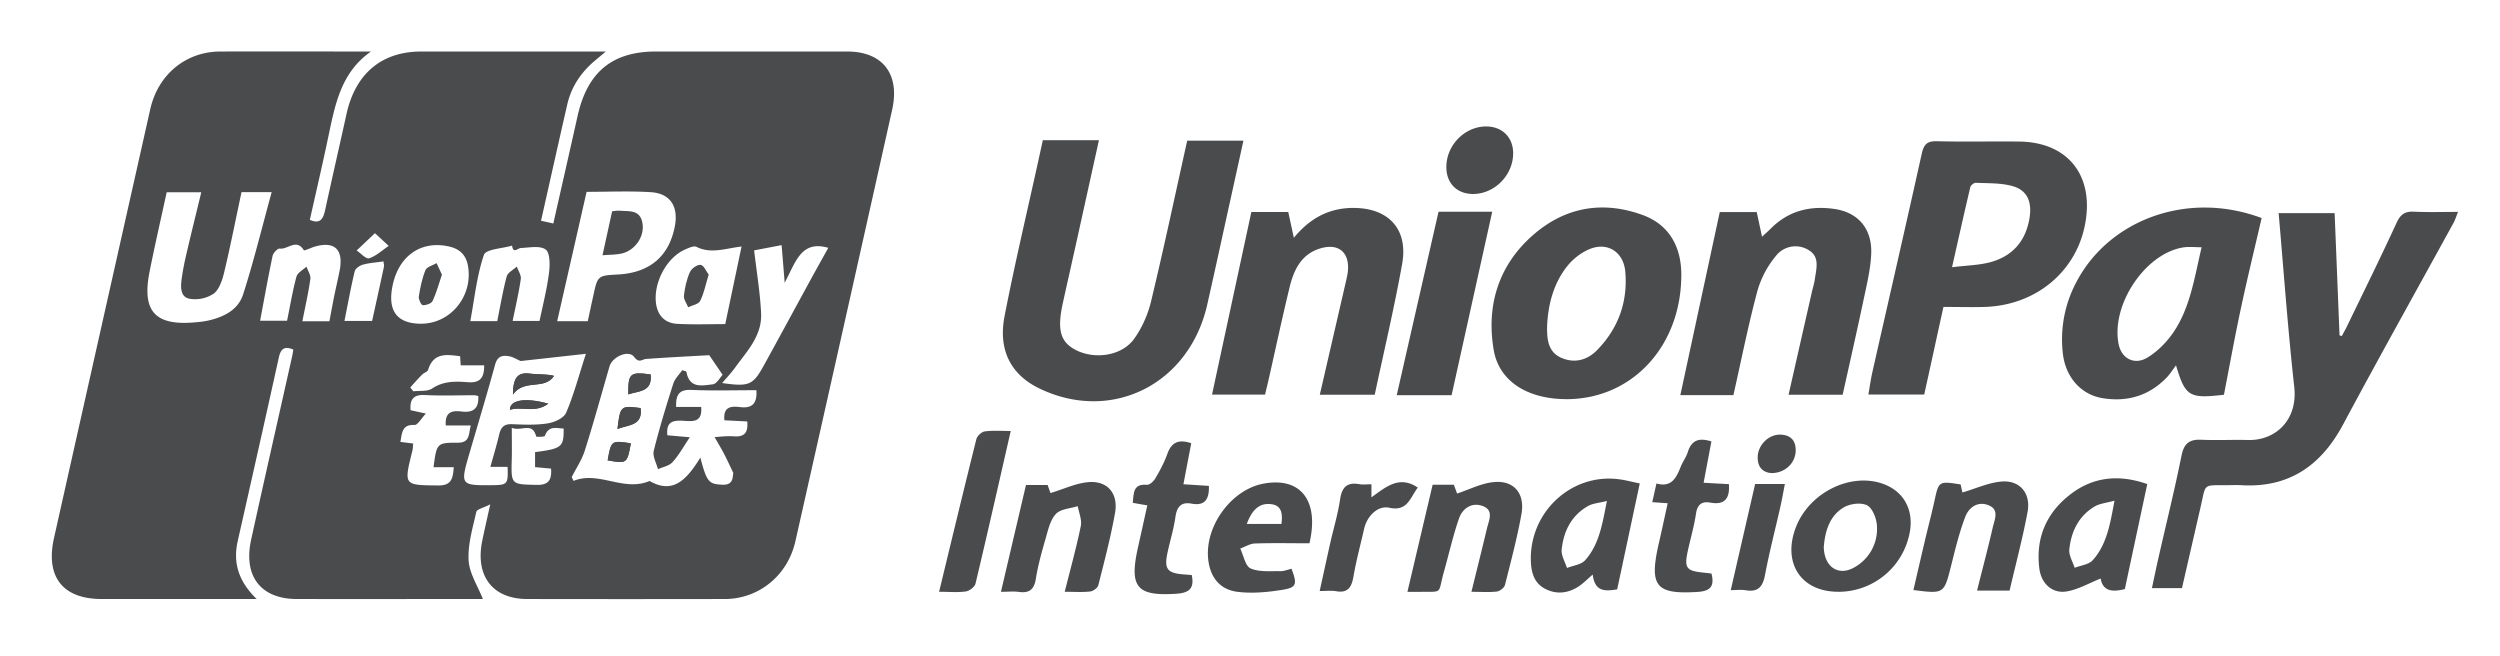 <svg height="16" width="61" xmlns="http://www.w3.org/2000/svg"><g fill="#494b4d" fill-rule="evenodd"><path d="m9.053 1.257c-.74.512-.88 1.313-1.047 2.103-.14.666-.295 1.33-.446 2.004.249.111.326-.02.373-.237.171-.786.351-1.57.524-2.355.219-.98.859-1.515 1.823-1.515h4.502l-.26.218c-.338.283-.58.634-.681 1.075-.215.937-.423 1.874-.64 2.837.096.02.186.04.3.067.2-.888.399-1.758.593-2.628.239-1.068.846-1.569 1.91-1.569h4.666c.867 0 1.294.548 1.098 1.424-.784 3.51-1.57 7.02-2.361 10.528-.188.832-.891 1.405-1.718 1.407-1.61.003-3.22.003-4.829 0-.838-.002-1.266-.558-1.095-1.412.053-.261.114-.521.197-.898-.166.086-.325.119-.34.184-.088.39-.209.793-.188 1.183.018.315.221.62.348.943h-.23c-1.437 0-2.873.002-4.31 0-.878-.001-1.31-.556-1.114-1.448.325-1.484.663-2.965.994-4.447.015-.062.024-.126.035-.191-.21-.09-.304-.028-.353.19-.329 1.495-.666 2.987-1.003 4.48-.121.535.021.988.462 1.416h-3.781c-.951 0-1.376-.539-1.164-1.49.782-3.489 1.565-6.976 2.349-10.464.192-.85.873-1.404 1.712-1.405 1.133-.002 2.267 0 3.401 0h.274zm7.593 7.775c.034.01.067.022.101.033.075.428.39.34.643.313.101-.011.186-.176.242-.233l-.326-.478c-.486.027-1.012.053-1.538.091-.106.007-.171.115-.296-.05-.138-.18-.531-.003-.6.233-.199.685-.387 1.374-.603 2.054-.072.227-.21.43-.319.645l.044.094c.617-.252 1.218.273 1.857.002.592.344.927-.071 1.238-.571.157.603.209.647.538.662.288.014.242-.216.267-.284-.097-.205-.159-.338-.226-.468-.064-.122-.135-.24-.232-.41.134-.007.306-.032.476-.018.262.019.345-.104.321-.363-.192-.01-.373-.02-.557-.028-.037-.348.18-.347.389-.322.293.034.413-.093.391-.413-.534 0-1.062.016-1.589-.007-.294-.013-.38.117-.369.415h.611c.033.384-.207.352-.423.339-.235-.014-.441-.003-.402.353l.548.048c-.156.23-.267.438-.421.605-.083.094-.236.12-.357.174-.038-.149-.135-.315-.103-.446.137-.551.303-1.096.476-1.638.038-.123.144-.223.22-.332zm-10.753-4.344c-.143.67-.27 1.317-.423 1.957-.045.187-.12.418-.256.52a.822.822 0 0 1 -.587.125c-.236-.044-.221-.297-.192-.502.028-.199.067-.396.113-.591.116-.498.239-.993.363-1.505h-.844c-.142.655-.29 1.296-.418 1.94-.189.954.128 1.312 1.076 1.236.119-.01.238-.02.354-.046.374-.085.731-.254.854-.642.26-.81.462-1.64.696-2.492zm8.42-.007-.718 3.156h.747c.046-.218.089-.414.132-.61.108-.503.108-.503.613-.53.766-.043 1.237-.443 1.378-1.17.095-.486-.108-.809-.587-.838-.514-.032-1.033-.008-1.565-.008zm-2.348 6.71c.08-.284.156-.536.216-.791.042-.181.125-.258.313-.25.291.012.587.025.873-.02.162-.026.389-.127.446-.259.186-.432.307-.894.483-1.438l-1.592.176c-.084-.035-.18-.098-.282-.117-.154-.026-.283-.009-.341.204-.197.721-.414 1.435-.623 2.153-.231.793-.23.796.564.789.359-.004.38-.028.363-.446h-.42zm5.655-2.045c.657.094.752.052 1.016-.426.401-.728.796-1.46 1.194-2.189l.38-.684c-.671-.195-.799.362-1.064.852-.029-.362-.05-.626-.075-.918l-.67.128c.062.534.146 1.031.17 1.532.027.554-.348.93-.64 1.336-.084.116-.183.22-.31.369zm.474-3.331c-.396.046-.744.186-1.098.009-.067-.034-.187.024-.275.062-.46.196-.793.834-.71 1.344.05.3.24.455.508.471.393.023.788.007 1.177.007zm-10.056 1.823c.042-.224.078-.42.117-.616.043-.208.092-.415.133-.623.098-.512-.123-.723-.612-.58-.093.027-.25.106-.263.086-.18-.295-.395-.01-.587-.04-.051-.007-.16.106-.175.18-.11.522-.204 1.049-.304 1.58h.658c.077-.377.135-.731.229-1.075.027-.098.16-.164.244-.245.034.1.108.207.095.301-.048.34-.125.675-.195 1.032zm4.095-.003c.076-.373.136-.736.23-1.088.027-.098.162-.163.247-.243.036.102.11.209.098.303-.049.34-.129.674-.199 1.023h.656c.084-.402.182-.782.23-1.167.026-.193.028-.493-.079-.573-.139-.104-.397-.047-.603-.039-.085.004-.19.15-.218-.058-.24.072-.639.085-.687.226-.174.51-.229 1.062-.332 1.616zm-1.87.063c.73.008 1.289-.677 1.154-1.42-.047-.262-.208-.406-.454-.462-.707-.163-1.268.247-1.397 1.023-.095.566.139.853.697.86zm.315 3.502c.078-.583.078-.6.593-.598.3 0 .26-.208.316-.42h-.61c-.026-.337.163-.37.385-.341.278.034.428-.066.408-.378-.037-.008-.07-.019-.101-.019-.399 0-.799.016-1.197-.005-.27-.014-.376.09-.354.37l.374.082c-.118.125-.202.283-.277.278-.31-.016-.303.197-.346.413l.313.04c-.007.069-.006.124-.02.176-.212.853-.212.838.635.847.326.003.354-.179.375-.445zm1.91-.96c0 .293.005.517 0 .739-.02.652-.021.637.604.652.296.007.374-.122.354-.397l-.39-.036v-.366c.657-.087.701-.124.697-.576-.175-.005-.363-.081-.457.177-.011.03-.208.031-.213.016-.095-.363-.354-.115-.595-.21zm-3.131-4.062c-.185.027-.35.037-.504.08-.077.022-.182.094-.198.162-.095.397-.168.8-.25 1.21h.675c.101-.457.196-.892.29-1.329.005-.03-.006-.063-.013-.123zm2.457 2.536h-.573l-.014-.222c-.332-.043-.648-.093-.78.33-.015.05-.101.073-.146.117-.1.101-.194.209-.29.314l.075.095c.156-.02.345.01.464-.072.279-.184.574-.173.87-.15.28.021.398-.092.394-.412zm-2.666-3.224c-.172.163-.308.293-.446.422.105.07.232.216.305.19.173-.056.32-.196.477-.302-.091-.085-.182-.17-.335-.31zm16.297-2.269h1.369l-.552 2.5c-.109.49-.22.981-.328 1.47-.144.657-.063.951.31 1.146.46.241 1.122.151 1.425-.264.194-.268.341-.6.419-.927.311-1.291.585-2.592.88-3.914h1.372l-.277 1.258c-.203.916-.4 1.832-.607 2.746-.442 1.947-2.338 2.89-4.096 2.042-.69-.333-1.011-.932-.848-1.766.247-1.272.547-2.532.825-3.797zm27.794 10.93h-.732c.056-.262.107-.507.162-.75.188-.827.393-1.652.56-2.483.063-.312.205-.401.489-.388.377.017.755-.004 1.134.006.663.018 1.218-.48 1.128-1.294-.155-1.4-.256-2.805-.381-4.242h1.366l.12 2.984.056.014c.049-.092.1-.182.145-.276.401-.83.81-1.657 1.195-2.495.096-.207.212-.273.424-.262.343.017.687.005 1.072.005-.05.123-.071.195-.106.26-.902 1.643-1.817 3.28-2.702 4.932-.548 1.022-1.343 1.544-2.48 1.477-.118-.007-.238-.001-.356 0-.591.003-.505-.047-.633.508l-.46 2.004zm-5.819-6.861c-.16.725-.311 1.423-.469 2.137h-1.362c.033-.193.058-.376.099-.555.401-1.775.81-3.548 1.204-5.326.052-.232.138-.305.365-.3.67.017 1.34 0 2.01.008 1.218.013 1.864.868 1.593 2.096-.248 1.122-1.219 1.9-2.428 1.939-.323.01-.646 0-1.012 0zm.21-.97c.355-.044.659-.047.943-.125.535-.148.865-.518.951-1.1.056-.382-.065-.656-.42-.755-.285-.079-.595-.066-.892-.08-.045-.003-.124.06-.136.106-.148.626-.288 1.253-.446 1.954z"/><path d="m55.184 5.32c-.171.74-.346 1.454-.5 2.175-.152.707-.281 1.42-.42 2.137-.845.098-.942.045-1.169-.717-.084.11-.14.202-.212.28-.434.459-.966.617-1.57.522-.534-.083-.916-.512-.98-1.097a2.97 2.97 0 0 1 .306-1.69c.78-1.55 2.714-2.295 4.544-1.61zm-1.465.713c-.168 0-.308-.017-.44.003-.938.142-1.783 1.415-1.582 2.372.071.34.383.51.703.315.242-.147.463-.37.627-.608.415-.608.517-1.338.692-2.082zm-15.5 3.706c-.94 0-1.64-.431-1.772-1.195-.186-1.088.117-2.057.932-2.785.788-.704 1.717-.872 2.7-.513.632.229.944.755.945 1.454.002 1.741-1.195 3.04-2.805 3.04zm-.47-1.771c-.004.315.025.625.35.764.32.138.628.057.867-.187.514-.523.755-1.17.691-1.913-.038-.467-.411-.723-.835-.568-.22.08-.44.25-.589.439-.327.418-.462.927-.484 1.465zm4.546 1.674h-1.295l.962-4.468h.902l.129.602c.087-.08.15-.135.208-.193.436-.443.97-.569 1.554-.485.589.083.932.491.902 1.107-.016.354-.1.706-.174 1.054-.166.787-.344 1.57-.522 2.372h-1.32l.567-2.498c.025-.11.06-.217.075-.326.035-.253.124-.537-.145-.7a.603.603 0 0 0 -.802.133 2.333 2.333 0 0 0 -.456.861c-.223.83-.389 1.674-.585 2.54zm-12.722-.013.96-4.457h.9l.137.63c.421-.513.918-.75 1.53-.727.806.03 1.26.54 1.113 1.361-.191 1.066-.441 2.12-.67 3.196h-1.34l.598-2.591c.027-.12.059-.24.079-.36.08-.512-.213-.772-.695-.61-.432.143-.614.51-.715.924-.185.758-.347 1.524-.52 2.286-.024.108-.052.216-.083.348h-1.293zm6.837-4.462-.991 4.476h-1.339l1.02-4.476zm8.44 9.272c-.914 0-1.373-.715-1.022-1.595.331-.83 1.326-1.319 2.114-1.04.497.177.75.617.661 1.156a1.77 1.77 0 0 1 -1.753 1.48zm-.35-1.101c.007.51.372.733.763.496a1.07 1.07 0 0 0 .534-1.006c-.008-.177-.11-.431-.24-.498-.15-.075-.414-.041-.57.051-.356.211-.456.6-.486.957zm7.893-1.526-.547 2.561c-.273.07-.534.073-.59-.257-.284.111-.556.274-.845.317-.343.05-.606-.2-.651-.56-.093-.74.166-1.344.733-1.792.576-.456 1.215-.51 1.9-.27zm-.799.404c-.199.056-.363.069-.49.145-.383.23-.569.608-.613 1.048-.014.143.084.297.131.445.15-.059.343-.077.441-.186.343-.381.424-.882.531-1.452zm-3.755-.396.044.196c.334-.097.65-.246.974-.268.436-.027.699.299.616.741-.12.645-.29 1.28-.439 1.921h-.794c.133-.53.267-1.035.384-1.544.042-.183.162-.422-.089-.532-.264-.116-.49.035-.583.277-.146.382-.243.786-.343 1.185-.175.695-.17.696-.922.601.098-.423.195-.843.294-1.262.072-.304.153-.606.219-.912.107-.484.102-.486.639-.403zm-21.86 2.62c.143-.57.286-1.085.393-1.608.03-.148-.046-.32-.075-.482-.183.059-.417.066-.534.191-.138.147-.19.392-.251.603-.093.32-.184.645-.236.973-.043.27-.162.359-.411.326-.135-.019-.275-.003-.442-.003l.611-2.607h.528l.069.197c.329-.098.636-.248.95-.268.455-.027.71.291.625.758-.106.593-.259 1.175-.407 1.758-.017.067-.124.145-.197.154-.191.022-.385.007-.623.007zm13.48-.059c-.272.04-.544.079-.597-.362-.128.11-.223.208-.334.284-.263.174-.548.21-.83.062-.274-.144-.341-.413-.346-.708-.018-1.175.992-2.107 2.138-1.965.168.02.334.066.52.104zm-.251-2.158c-.188.05-.342.056-.462.125-.4.227-.596.61-.641 1.063-.015.143.082.297.129.447.15-.06.343-.078.441-.186.344-.382.422-.883.533-1.449zm-4.867 2.218.615-2.613h.518l.079.214c.305-.1.6-.255.905-.28.487-.043.756.283.665.784-.105.583-.258 1.156-.403 1.73-.018.067-.124.147-.195.157-.191.022-.386.007-.622.007.132-.537.258-1.04.378-1.544.046-.196.178-.443-.1-.548-.261-.098-.49.046-.58.299-.15.428-.248.877-.373 1.317-.151.541-.005.468-.583.477h-.305zm-2.39-1.185c-.451 0-.893-.01-1.334.005-.119.005-.237.08-.355.124.081.168.125.428.252.484.213.093.479.062.724.068.091.001.185-.038.275-.06.143.38.127.459-.226.515-.357.057-.731.093-1.089.049-.454-.055-.692-.385-.723-.853-.05-.792.586-1.639 1.343-1.785.906-.175 1.378.398 1.133 1.453zm-1.529-.473h.845c.03-.236.012-.445-.239-.48-.314-.045-.486.158-.606.48zm10.27-.504-.377-.026.102-.456c.365.105.486-.138.593-.41.049-.123.134-.233.173-.36.096-.305.293-.346.575-.256l-.19 1.008.617.034c.028.36-.114.513-.453.451-.201-.037-.315.037-.35.269-.044.298-.129.589-.194.883-.099.443-.049.514.38.556.064.007.127.014.192.023.079.314-.031.426-.33.447-1.024.066-1.194-.131-.959-1.168.074-.321.144-.646.22-.995zm-11.195-.423c.012.342-.113.49-.419.433-.256-.048-.363.072-.399.333-.041.286-.127.565-.189.848-.09.413-.015.514.4.546l.188.014c.075.344-.084.437-.373.457-.97.064-1.157-.158-.937-1.137.075-.333.148-.668.226-1.019l-.354-.062c.023-.236.006-.468.341-.44.067.006.167-.084.209-.157.112-.19.218-.388.293-.597.102-.29.282-.362.583-.261l-.191 1.001.622.04zm-6.583 2.583c.31-1.28.604-2.504.91-3.726.02-.078.128-.177.205-.187.2-.027.404-.01.633-.01-.29 1.269-.568 2.5-.86 3.725-.02.08-.147.177-.235.19-.2.028-.406.008-.653.008zm10.549-2.623v.319c.353-.254.68-.544 1.131-.238-.187.244-.25.59-.693.492-.288-.062-.546.208-.616.511-.089.392-.194.78-.262 1.175-.047.27-.149.4-.425.35-.114-.02-.234-.004-.398-.004.092-.417.175-.802.262-1.188.079-.349.184-.692.235-1.044.046-.309.176-.427.469-.376.093.017.19.003.297.003zm3.458-8.073c-.002.536-.46.994-.986.99-.396-.004-.651-.272-.644-.674.01-.527.452-.97.966-.974.395-.002.666.266.664.658zm5.904 8.067h.725c-.037.196-.069.377-.109.554-.125.556-.27 1.106-.375 1.666-.056.303-.184.422-.476.372-.103-.019-.21-.003-.36-.003l.595-2.59zm.4-.267c-.199-.013-.343-.13-.337-.394.006-.291.266-.551.55-.544.24.006.383.13.377.394-.006.297-.258.544-.59.544zm-28.159-1.075c.27-.108.62-.075.565-.511-.486-.065-.497-.056-.565.511zm.81-1.331c-.504-.07-.551-.028-.546.487.243-.089.592-.05.546-.487zm-.483 1.68c-.478-.072-.478-.072-.566.415.47.084.475.081.566-.415zm-2.878-1.19c.287-.395.763-.095 1.003-.456-.202-.05-.395-.03-.581-.054-.311-.045-.419.108-.421.51zm.863.223c-.55-.154-.941-.095-.935.149.289-.09.611.09.935-.149z"/><path d="m15.066 10.468c.068-.567.079-.575.565-.511.055.436-.295.403-.565.511zm.81-1.331c.046.437-.303.398-.546.487-.005-.514.042-.556.546-.487zm-.483 1.68c-.091.496-.096.5-.566.415.088-.487.088-.487.566-.415zm-.692-4.589.235-1.073c.066-.006.119-.018.171-.014.238.022.525-.042.573.33.04.313-.188.64-.51.715-.133.031-.273.027-.469.042zm-2.186 3.4c.003-.402.111-.555.422-.511.187.025.379.005.582.054-.24.361-.717.061-1.004.456zm.863.222c-.323.239-.646.059-.935.149-.006-.244.385-.303.935-.149zm3.914-3.15c-.076.249-.116.462-.209.644-.041.081-.191.104-.292.153-.037-.094-.113-.193-.103-.281.022-.197.066-.398.146-.577.039-.088.18-.188.262-.176.078.01.137.16.196.238zm-6.509.002c-.078.23-.135.445-.228.643-.031.063-.159.106-.239.101-.039-.002-.107-.143-.097-.211.035-.219.079-.441.162-.643.034-.082.178-.116.272-.171z"/></g></svg>